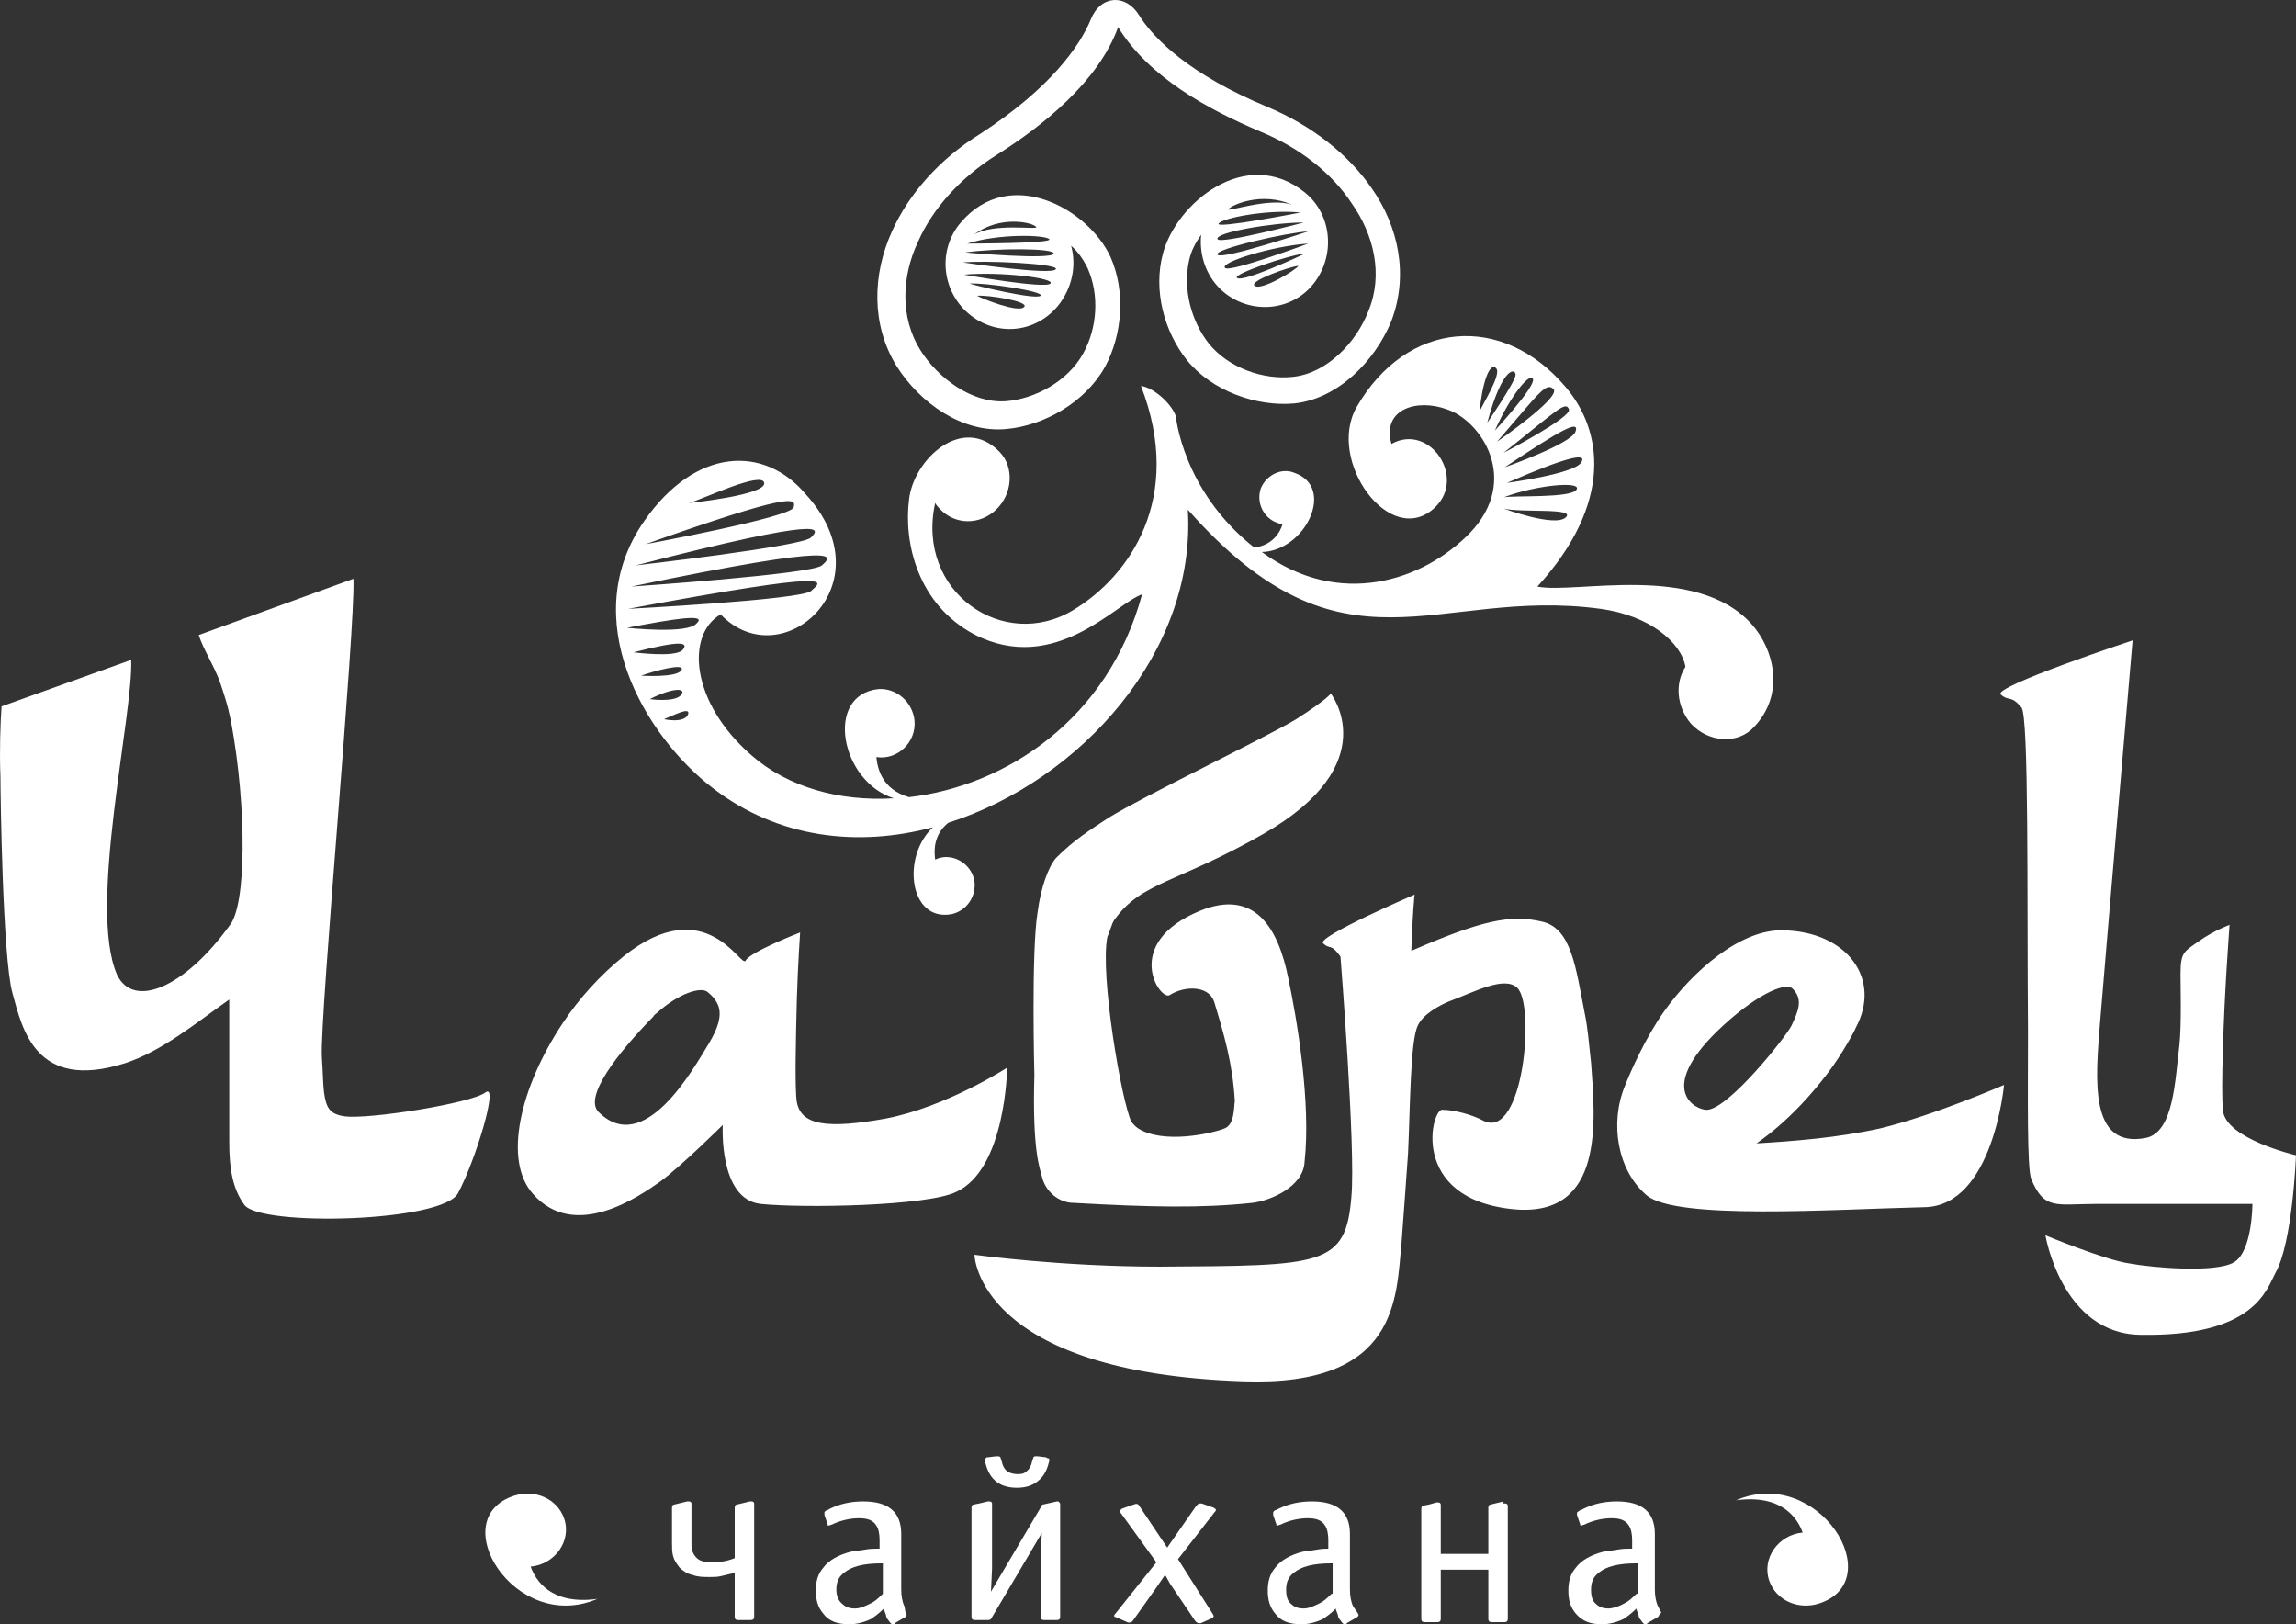 <svg width="123" height="87" viewBox="0 0 123 87" fill="none" xmlns="http://www.w3.org/2000/svg">
<rect x="0" y="0" width="123" height="87" fill="#333333" stroke="none"/>
<path d="M94.109 61.242C94.051 61.242 95.918 60.141 97.961 57.418C98.662 56.491 99.362 55.217 99.42 55.043C100.821 52.436 98.954 49.887 95.51 49.829C93.234 49.771 90.666 52.03 89.148 54.174C88.156 55.564 87.339 57.418 87.047 58.171C86.23 60.141 86.638 62.69 88.214 64.023C89.79 65.355 98.136 64.776 103.097 64.66C106.774 64.602 107.358 58.113 107.358 58.113C107.358 58.113 103.623 59.736 100.763 60.431C98.428 60.952 96.035 61.126 94.109 61.242ZM91.424 59.446C90.841 59.446 88.74 58.403 92.008 55.217C93.934 53.363 95.627 52.552 96.035 52.957C96.619 53.537 96.327 54.174 95.977 54.927C95.743 55.448 92.592 59.446 91.424 59.446ZM47.475 59.909C44.265 60.489 42.923 60.257 42.689 59.04C42.572 58.345 42.631 55.738 42.689 53.479C42.748 51.567 42.864 49.945 42.864 49.945C42.864 49.945 40.179 50.987 39.946 51.451C39.713 51.914 37.845 47.685 33.409 51.219C32.184 52.204 31.016 53.479 30.141 54.811C27.864 58.229 26.931 62.169 28.565 63.965C30.783 66.456 34.168 64.139 35.394 63.27C36.561 62.401 38.72 60.257 38.72 60.257C38.72 60.257 38.487 64.254 40.763 64.486C43.039 64.718 49.635 64.602 51.211 63.849C53.895 62.632 53.954 57.187 53.954 57.187C53.954 57.187 50.744 59.272 47.475 59.909ZM37.962 55.912C37.145 57.244 34.518 61.995 32.067 59.562C31.25 58.751 33.117 56.375 34.985 54.464C35.043 54.348 35.16 54.29 35.218 54.232C36.386 53.189 37.553 52.841 37.903 53.131C38.195 53.363 38.37 53.594 38.487 53.884C38.662 54.406 38.487 55.043 37.962 55.912ZM119.09 59.504C119.031 58.982 119.031 57.65 119.09 56.144C119.148 53.421 119.44 49.539 119.44 49.539C119.44 49.539 118.623 49.829 117.805 50.408C116.988 50.987 116.813 50.987 116.813 52.204C116.813 52.783 116.872 54.869 116.755 55.97C116.521 57.824 116.463 60.663 114.946 60.952C111.911 61.532 112.261 57.824 112.494 54.869C112.728 51.972 114.245 34.302 114.245 34.302C114.245 34.302 106.716 36.794 107.183 37.199C107.65 37.605 107.708 37.199 108.292 37.894C108.7 38.358 108.584 48.207 108.642 55.217C108.642 58.693 108.584 62.574 108.817 63.154C109.518 64.834 110.16 64.486 112.261 64.486C114.128 64.486 120.665 64.486 120.665 64.486C120.665 64.486 120.665 67.035 119.673 67.615C118.681 68.194 115.296 67.904 114.07 67.673C112.786 67.499 109.576 66.166 109.576 66.166C109.576 66.166 110.451 71.438 114.654 71.496C120.782 71.612 121.424 69.063 121.891 68.194C122.825 66.572 123 61.879 123 61.879C123 61.879 119.265 61.01 119.09 59.504ZM25.997 58.519C25.238 59.098 19.752 59.967 18.468 59.794C17.651 59.678 17.475 59.33 17.359 58.519C17.3 58.056 17.3 57.418 17.242 56.607C17.125 54.464 19.051 33.549 18.934 31L10.647 34.013C10.88 34.766 11.522 35.751 11.814 36.62C12.281 38.01 12.281 38.242 12.398 38.763C13.215 43.224 13.215 48.554 12.281 49.597C9.888 52.899 7.145 54.058 6.269 52.204C4.693 48.612 7.145 38.3 7.028 35.345L0.083 37.836C0.024 38.647 -0.034 40.27 0.024 41.602C0.024 42.529 0.141 51.277 0.666 53.189C1.191 55.101 1.892 58.461 6.678 56.955C8.662 56.317 10.472 54.811 12.281 53.537V61.184C12.281 62.574 12.456 63.675 13.098 64.544C13.973 65.703 23.721 65.471 24.538 63.907C25.471 62.169 26.756 57.94 25.997 58.519ZM84.887 54.232C84.421 51.856 84.187 49.713 82.611 49.365C80.919 48.96 79.343 49.307 75.607 50.929C75.666 48.96 75.782 47.917 75.782 47.917C75.782 47.917 70.529 50.176 70.88 50.524C71.23 50.872 71.288 50.524 71.755 51.161C71.755 51.161 71.814 51.219 71.814 51.277C71.814 51.277 72.631 61.532 72.397 64.081C72.105 67.846 70.821 67.788 62.125 67.846C56.814 67.846 52.203 67.209 52.203 67.209C52.203 67.209 52.319 73.524 66.619 73.987C74.965 74.277 74.79 69.469 75.082 66.572C75.257 64.312 75.316 63.328 75.432 61.763C75.549 59.272 75.549 55.738 75.957 54.927C76.249 54.29 77.183 53.826 77.592 53.652C78.993 53.131 80.568 52.262 81.269 52.899C82.261 53.768 81.619 61.126 79.459 60.025C78.934 59.736 77.942 59.446 77.3 59.446C76.716 59.214 75.374 64.254 81.152 64.776C85.938 65.181 85.471 60.083 85.238 56.955C85.121 55.912 85.062 55.043 84.887 54.232ZM55.822 63.038C55.997 63.791 56.697 64.428 57.514 64.428C61.6 64.66 64.401 64.718 67.086 64.428C68.078 64.312 69.829 63.559 69.888 62.227C70.238 59.04 69.479 54.579 69.012 52.378C68.487 49.771 67.261 47.569 64.284 48.786C60.082 50.524 62.125 53.594 62.65 53.305C63.467 52.783 64.751 52.783 65.043 53.652C65.569 55.391 66.035 56.955 66.152 58.982C66.094 59.272 66.152 60.199 65.627 60.431C64.927 60.721 62.3 61.3 60.958 60.431C60.782 60.315 60.666 60.141 60.607 60.083C60.082 58.982 58.915 52.204 59.323 50.176C59.44 49.945 59.557 49.481 59.674 49.307C61.133 47.222 63 47.338 67.67 44.673C74.265 40.907 71.288 37.141 71.288 37.141C71.288 37.141 71.23 37.373 69.421 38.532C67.67 39.574 61.366 42.587 59.382 43.804C58.331 44.499 57.572 44.962 56.58 45.947C56.172 46.411 55.763 47.511 55.588 48.844C55.238 50.929 55.413 57.592 55.413 57.592C55.296 61.647 55.705 62.574 55.822 63.038Z" fill="white"/>
<path fill-rule="evenodd" clip-rule="evenodd" d="M40.17 80.419L39.475 80.588C39.417 80.588 39.36 80.644 39.36 80.756V83.456C38.954 83.625 38.549 83.681 38.143 83.681C37.796 83.681 37.506 83.625 37.332 83.456C37.158 83.287 37.043 83.062 37.043 82.781V80.531C37.043 80.475 36.985 80.419 36.927 80.419H36.811L36.116 80.588C36.058 80.588 36 80.644 36 80.756V82.669C36 82.894 36 83.119 36.058 83.344C36.116 83.569 36.232 83.737 36.406 83.963C36.579 84.131 36.811 84.3 37.1 84.356C37.39 84.469 37.68 84.469 38.027 84.469C38.259 84.469 38.433 84.469 38.664 84.412C38.896 84.356 39.128 84.3 39.36 84.244V86.606C39.36 86.719 39.417 86.775 39.533 86.775H40.228C40.344 86.775 40.402 86.719 40.402 86.606V80.531C40.402 80.475 40.344 80.419 40.286 80.419H40.17ZM48.454 86.044C48.338 85.819 48.28 85.481 48.28 85.144V82.162C48.28 80.981 47.585 80.419 46.252 80.419C45.615 80.419 45.036 80.531 44.457 80.812C44.399 80.869 44.341 80.869 44.225 80.925C44.167 80.981 44.167 80.981 44.167 81.037V81.15L44.341 81.656C44.341 81.656 44.341 81.656 44.341 81.713H44.399L44.573 81.656C45.036 81.431 45.557 81.319 46.021 81.319C46.484 81.319 46.774 81.431 46.947 81.713C47.063 81.881 47.121 82.162 47.121 82.5V82.95H47.063C46.832 82.95 46.6 82.95 46.31 83.006C46.021 83.062 45.789 83.062 45.557 83.119C44.92 83.287 44.399 83.569 44.109 83.963C43.82 84.3 43.704 84.694 43.704 85.2C43.704 85.706 43.82 86.1 44.109 86.438C44.399 86.831 44.862 87 45.499 87C45.905 87 46.31 86.888 46.658 86.719C46.832 86.606 47.063 86.438 47.295 86.213L47.353 86.156V86.213C47.411 86.381 47.469 86.494 47.469 86.55C47.469 86.606 47.527 86.719 47.585 86.775C47.7 86.944 47.758 87 47.816 87C47.874 87 47.932 87 47.932 86.944L48.511 86.606C48.511 86.606 48.569 86.55 48.569 86.494L48.511 86.381L48.454 86.044ZM47.295 85.369L47.237 85.425C47.063 85.594 46.89 85.763 46.658 85.875C46.31 86.044 46.079 86.156 45.789 86.156C45.557 86.156 45.326 86.1 45.152 85.931C44.92 85.763 44.804 85.481 44.804 85.144C44.804 84.75 44.92 84.469 45.21 84.244C45.615 83.906 46.252 83.737 47.237 83.737H47.295V85.369ZM56.621 80.419L55.868 80.588C55.868 80.588 55.81 80.588 55.81 80.644L53.782 84.075L53.087 85.256L53.145 84.019V80.531C53.145 80.475 53.087 80.419 53.029 80.419H52.914L52.45 80.531L52.161 80.588C52.103 80.588 52.045 80.644 52.045 80.756V86.606C52.045 86.719 52.103 86.775 52.219 86.775H52.914C52.972 86.775 53.029 86.775 53.087 86.719L55.115 83.287L55.81 82.106L55.752 83.344V86.606C55.752 86.719 55.81 86.775 55.926 86.775H56.621C56.737 86.775 56.794 86.719 56.794 86.606V80.531C56.737 80.475 56.737 80.419 56.679 80.419H56.621ZM54.478 79.688C54.941 79.688 55.288 79.575 55.578 79.35C55.868 79.125 56.041 78.844 56.157 78.45L56.215 78.225C56.215 78.169 56.215 78.112 56.157 78.112C56.157 78.112 56.099 78.112 56.041 78.056L55.578 78H55.462C55.404 78 55.346 78.056 55.346 78.112L55.288 78.281C55.231 78.562 55.115 78.731 54.941 78.844C54.825 78.956 54.651 78.956 54.478 78.956C54.304 78.956 54.13 78.9 54.014 78.844C53.84 78.731 53.725 78.562 53.667 78.281L53.609 78.112C53.609 78 53.493 78 53.377 78L52.914 78.056H52.856C52.798 78.112 52.74 78.169 52.74 78.225L52.798 78.394C53.029 79.294 53.609 79.688 54.478 79.688ZM63.108 83.513L65.078 80.981C65.135 80.925 65.135 80.925 65.135 80.869C65.135 80.812 65.078 80.812 65.02 80.756L64.382 80.531H64.267C64.209 80.531 64.151 80.588 64.093 80.644L62.529 82.894L61.023 80.644C60.965 80.531 60.849 80.531 60.733 80.588L60.56 80.644L60.096 80.812C60.096 80.812 60.038 80.869 59.98 80.925L60.038 81.037L61.95 83.681L59.749 86.438C59.691 86.494 59.691 86.494 59.691 86.55C59.691 86.606 59.691 86.606 59.749 86.606L60.386 86.888C60.502 86.944 60.617 86.888 60.675 86.831L61.95 85.031L62.413 84.356C62.529 84.525 62.645 84.806 62.819 85.031L64.035 86.831C64.093 86.888 64.151 86.944 64.209 86.944H64.325L64.962 86.662C64.962 86.662 65.02 86.606 65.02 86.55L64.962 86.438L63.108 83.513ZM72.492 86.044C72.376 85.819 72.318 85.481 72.318 85.144V82.162C72.318 80.981 71.623 80.419 70.291 80.419C69.653 80.419 69.074 80.531 68.495 80.812C68.437 80.869 68.321 80.869 68.263 80.925C68.206 80.981 68.206 80.981 68.206 81.037V81.15L68.379 81.656C68.379 81.656 68.379 81.656 68.379 81.713H68.437L68.611 81.656C69.074 81.431 69.596 81.319 70.059 81.319C70.522 81.319 70.812 81.431 70.986 81.713C71.102 81.881 71.16 82.162 71.16 82.5V82.95H71.275C71.044 82.95 70.812 82.95 70.522 83.006C70.233 83.062 70.001 83.062 69.769 83.119C69.132 83.287 68.611 83.569 68.321 83.963C68.032 84.3 67.916 84.694 67.916 85.2C67.916 85.706 68.032 86.1 68.321 86.438C68.611 86.831 69.074 87 69.712 87C70.117 87 70.522 86.888 70.87 86.719C71.044 86.606 71.275 86.438 71.507 86.213L71.565 86.156V86.213C71.623 86.381 71.681 86.494 71.681 86.55C71.681 86.606 71.739 86.719 71.797 86.775C71.913 86.944 71.971 87 72.028 87C72.086 87 72.144 87 72.144 86.944L72.724 86.606C72.724 86.606 72.781 86.55 72.781 86.494L72.724 86.381L72.492 86.044ZM71.333 85.369L71.275 85.425C71.102 85.594 70.928 85.763 70.696 85.875C70.349 86.044 70.117 86.156 69.827 86.156C69.596 86.156 69.364 86.1 69.19 85.931C68.959 85.763 68.9 85.481 68.9 85.144C68.9 84.75 69.016 84.469 69.306 84.244C69.712 83.906 70.349 83.737 71.333 83.737H71.391V85.369H71.333ZM80.543 80.419L79.848 80.588C79.79 80.588 79.732 80.644 79.732 80.756V83.231H77.184V80.588C77.184 80.531 77.126 80.475 77.068 80.475H76.952L76.546 80.588L76.257 80.644C76.199 80.644 76.141 80.7 76.141 80.812V86.719C76.141 86.831 76.199 86.888 76.315 86.888H77.01C77.126 86.888 77.184 86.831 77.184 86.719V84.075H79.732V86.719C79.732 86.831 79.79 86.888 79.906 86.888H80.601C80.717 86.888 80.775 86.831 80.775 86.719V80.644C80.775 80.588 80.717 80.531 80.659 80.531H80.543V80.419ZM89 86.381L88.826 86.044C88.71 85.819 88.653 85.481 88.653 85.144V82.162C88.653 80.981 87.957 80.419 86.625 80.419C85.988 80.419 85.409 80.531 84.829 80.812C84.772 80.869 84.656 80.869 84.598 80.925C84.54 80.981 84.482 80.981 84.482 81.037V81.15L84.656 81.656C84.656 81.656 84.656 81.656 84.656 81.713H84.714L84.887 81.656C85.351 81.431 85.872 81.319 86.335 81.319C86.799 81.319 87.088 81.431 87.262 81.713C87.378 81.881 87.436 82.162 87.436 82.5V82.95H87.378C87.146 82.95 86.915 82.95 86.625 83.006C86.335 83.062 86.104 83.062 85.872 83.119C85.235 83.287 84.714 83.569 84.424 83.963C84.134 84.3 84.019 84.694 84.019 85.2C84.019 85.706 84.134 86.1 84.424 86.438C84.772 86.831 85.177 87 85.814 87C86.22 87 86.625 86.888 86.973 86.719C87.146 86.606 87.378 86.438 87.61 86.213L87.668 86.156V86.213C87.726 86.381 87.784 86.494 87.784 86.55C87.784 86.606 87.841 86.719 87.9 86.775C88.015 86.944 88.073 87 88.131 87C88.189 87 88.247 87 88.247 86.944L88.826 86.606C88.826 86.606 88.884 86.55 88.884 86.494L89 86.381ZM87.668 85.369L87.61 85.425C87.436 85.594 87.262 85.763 87.031 85.875C86.741 86.044 86.393 86.156 86.162 86.156C85.93 86.156 85.698 86.1 85.525 85.931C85.293 85.763 85.235 85.481 85.235 85.144C85.235 84.75 85.351 84.469 85.64 84.244C86.046 83.906 86.683 83.737 87.668 83.737H87.726V85.369H87.668Z" fill="white"/>
<path d="M47.784 12.393C46.73 14.712 46.672 17.388 48.018 19.588C49.247 21.55 51.53 23.215 53.929 22.977C55.919 22.799 58.144 21.55 59.197 19.648C60.133 17.923 60.309 15.604 59.49 13.761C58.319 11.204 54.105 8.826 51.471 11.918C50.242 13.345 50.418 15.545 51.881 16.793C53.344 18.042 55.451 17.864 56.68 16.377C57.441 15.426 57.675 14.237 57.383 13.166C57.734 13.464 58.026 13.88 58.261 14.356C58.904 15.783 58.787 17.566 58.026 18.934C57.207 20.421 55.451 21.372 53.871 21.491C52.057 21.61 50.242 20.242 49.306 18.756C48.194 16.972 48.311 14.772 49.189 12.928C49.95 11.204 51.413 9.539 53.403 8.291C55.861 6.745 58.846 4.366 59.899 1.453C61.538 4.128 64.699 5.853 67.508 7.042C69.674 7.934 71.371 9.301 72.424 10.907C73.595 12.572 74.122 14.712 73.302 16.674C72.659 18.339 71.078 20.004 69.264 20.183C67.684 20.361 65.811 19.707 64.757 18.399C63.821 17.21 63.353 15.485 63.704 13.939C63.821 13.404 64.055 12.988 64.348 12.572C64.231 13.701 64.64 14.891 65.577 15.664C67.04 16.853 69.206 16.674 70.376 15.188C71.547 13.701 71.371 11.502 69.908 10.312C66.747 7.756 63.001 10.907 62.299 13.583C61.772 15.545 62.358 17.745 63.587 19.291C64.933 20.956 67.332 21.788 69.323 21.61C71.664 21.372 73.654 19.35 74.531 17.21C75.468 14.772 74.941 12.156 73.478 10.075C72.249 8.291 70.317 6.745 67.918 5.734C63.762 4.01 61.831 2.107 61.011 0.799C60.309 -0.331 58.963 -0.272 58.436 1.037C57.851 2.464 56.271 4.723 52.525 7.161C50.301 8.528 48.662 10.431 47.784 12.393ZM55.51 12.156C55.685 12.334 53.227 11.918 52.174 12.572C53.578 11.502 55.334 11.918 55.51 12.156ZM56.212 12.81C56.446 13.047 51.822 13.047 51.822 13.047C53.461 12.512 55.978 12.572 56.212 12.81ZM56.446 13.583C56.329 13.939 51.705 13.523 51.705 13.523C53.344 13.285 56.505 13.285 56.446 13.583ZM52.349 15.842C52.876 15.783 55.159 16.139 54.866 16.437C54.573 16.793 52.525 15.961 52.349 15.842ZM55.744 15.842C55.451 16.08 52.057 15.248 51.94 15.188C52.759 15.129 55.978 15.604 55.744 15.842ZM56.271 15.188C55.978 15.485 51.647 14.712 51.647 14.712C53.52 14.534 56.563 14.891 56.271 15.188ZM56.563 14.415C56.388 14.772 51.588 14.058 51.588 14.058C52.7 13.939 56.739 14.118 56.563 14.415ZM67.216 15.307C66.864 15.069 69.03 14.296 69.557 14.237C69.498 14.415 67.567 15.604 67.216 15.307ZM66.279 14.891C65.928 14.712 69.088 13.642 69.908 13.583C69.791 13.642 66.63 15.129 66.279 14.891ZM65.635 14.356C65.284 14.058 68.21 13.166 70.083 13.047C70.083 13.047 65.928 14.593 65.635 14.356ZM65.225 13.642C64.991 13.345 68.971 12.453 70.083 12.393C70.083 12.393 65.46 13.939 65.225 13.642ZM69.849 11.918C69.849 11.918 65.343 13.107 65.225 12.81C65.05 12.453 68.21 11.918 69.849 11.918ZM69.674 11.383C69.674 11.383 65.109 12.274 65.284 11.977C65.46 11.68 67.918 11.204 69.674 11.383ZM69.206 10.966C68.035 10.55 65.694 11.383 65.811 11.204C65.986 10.966 67.625 10.253 69.206 10.966Z" fill="white"/>
<path fill-rule="evenodd" clip-rule="evenodd" d="M34.522 27.895C30.847 33.148 34.522 39.415 38.198 42.221C41.698 44.907 45.956 45.384 49.982 44.31C48.29 45.862 48.698 49.384 50.973 48.966C51.79 48.787 52.315 48.011 52.199 47.175C52.023 46.22 50.973 45.623 50.098 46.041C50.04 45.623 49.982 44.728 50.798 44.071C57.916 41.803 64.099 34.879 63.633 27.298C72.033 36.789 76.875 31.417 85.743 32.611C88.368 32.969 90.059 34.401 90.293 35.715C89.709 36.61 89.826 37.864 90.585 38.759C91.518 39.774 93.093 39.893 93.968 38.938C95.66 37.147 95.018 34.76 93.851 33.447C90.876 30.104 84.342 31.835 82.359 31.417C86.442 26.94 85.859 23.06 83.876 20.733C80.492 16.733 75.358 17.151 72.675 21.807C71.041 24.672 74.483 29.447 76.875 27.179C78.567 25.567 76.584 22.643 74.542 23.777C74.017 21.926 75.883 21.329 77.517 21.926C79.325 22.523 81.484 25.687 78.742 28.552C76.234 31.119 71.742 32.611 67.6 29.567C69.933 29.507 71.567 26.105 69.35 25.329C68.65 25.03 67.833 25.448 67.541 26.164C67.25 27.06 67.833 27.955 68.708 28.074C68.591 28.492 68.183 29.209 67.191 29.328C63.341 26.284 62.991 22.285 62.991 22.285C62.699 21.509 61.708 20.733 61.124 20.673C63.458 26.701 60.482 30.88 57.507 32.67C53.774 34.939 49.048 31.715 50.098 26.94C50.157 27.06 50.273 27.179 50.332 27.239C51.148 28.134 52.49 28.134 53.365 27.298C54.24 26.463 54.357 25.03 53.54 24.195C51.557 22.165 48.932 24.612 48.698 26.761C48.407 29.089 49.165 32.372 52.199 33.984C56.516 36.192 59.782 32.312 61.182 31.835C59.374 38.52 53.89 42.102 48.698 42.698C47.24 42.281 47.007 41.147 46.948 40.55C48.057 40.729 49.107 39.774 48.99 38.58C48.873 37.565 47.998 36.849 47.065 36.908C44.148 37.207 45.023 41.863 47.882 42.758C44.965 42.937 42.223 42.161 40.298 40.49C36.972 37.625 36.739 33.984 38.606 32.909C41.873 36.312 47.59 31.298 43.156 26.463C40.939 23.836 37.264 23.956 34.522 27.895ZM80.142 19.718C80.492 20.016 79.325 21.807 79.267 22.046C79.384 20.613 79.792 19.36 80.142 19.718ZM81.192 20.076C81.192 20.434 79.675 22.643 79.675 22.643C80.492 19.598 81.192 19.718 81.192 20.076ZM82.126 20.315C82.242 20.733 80.084 23.06 80.084 23.06C80.959 21.091 82.009 19.897 82.126 20.315ZM80.2 23.657C82.476 21.031 82.826 20.434 83.234 20.852C83.584 21.329 80.2 23.657 80.2 23.657ZM83.876 27.716C83.292 28.253 80.55 27.239 80.55 27.239C81.484 27.477 84.459 27.179 83.876 27.716ZM84.051 21.926C84.226 22.344 80.55 24.254 80.55 24.254C83.409 21.986 83.876 21.449 84.051 21.926ZM80.609 25.03C83.642 23.001 84.634 22.463 84.401 23.12C84.167 23.777 80.609 25.03 80.609 25.03ZM84.692 24.791C84.284 25.388 80.725 25.866 80.725 25.866C83.876 24.493 85.101 24.195 84.692 24.791ZM80.55 26.642C82.242 25.985 84.751 25.747 84.459 26.224C84.167 26.701 81.017 26.523 80.55 26.642ZM33.589 33.626C36.097 33.148 37.906 32.85 37.322 33.387C36.856 33.984 33.589 33.626 33.589 33.626ZM33.939 34.939C36.506 34.282 36.914 34.401 36.564 34.819C36.156 35.237 33.939 34.939 33.939 34.939ZM36.856 38.281C36.623 38.759 35.572 38.52 35.572 38.52C36.039 38.341 37.031 37.804 36.856 38.281ZM36.447 37.267C36.039 37.625 34.814 37.446 34.814 37.446C36.097 36.789 36.856 36.849 36.447 37.267ZM36.506 35.894C36.273 36.312 34.347 36.192 34.347 36.192C34.989 35.953 36.739 35.476 36.506 35.894ZM43.448 31.656C42.865 32.133 33.647 32.611 33.647 32.611C45.198 30.462 44.031 31.119 43.448 31.656ZM44.031 30.283C43.506 30.76 33.822 31.417 33.822 31.417C45.606 28.97 44.556 29.805 44.031 30.283ZM43.448 28.791C42.981 29.268 34.056 30.283 34.056 30.283C44.498 27.597 43.915 28.313 43.448 28.791ZM40.939 25.866C41.056 26.522 36.914 26.94 36.914 26.94C37.614 26.761 40.823 25.209 40.939 25.866ZM42.514 27.179C42.34 27.716 34.581 29.149 34.581 29.149C42.34 26.403 42.69 26.642 42.514 27.179Z" fill="white"/>
<path fill-rule="evenodd" clip-rule="evenodd" d="M97.434 85.893C96.325 86.239 95.155 85.72 94.786 84.683C94.355 83.472 95.278 82.204 96.572 82.088C96.325 81.397 95.525 80.013 93 80.359C97.434 78.456 101.252 84.683 97.434 85.893Z" fill="white"/>
<path fill-rule="evenodd" clip-rule="evenodd" d="M27.566 80.107C28.675 79.761 29.845 80.28 30.214 81.317C30.645 82.528 29.722 83.796 28.428 83.912C28.675 84.603 29.475 85.987 32 85.641C27.566 87.544 23.748 81.317 27.566 80.107Z" fill="white"/>
</svg>
